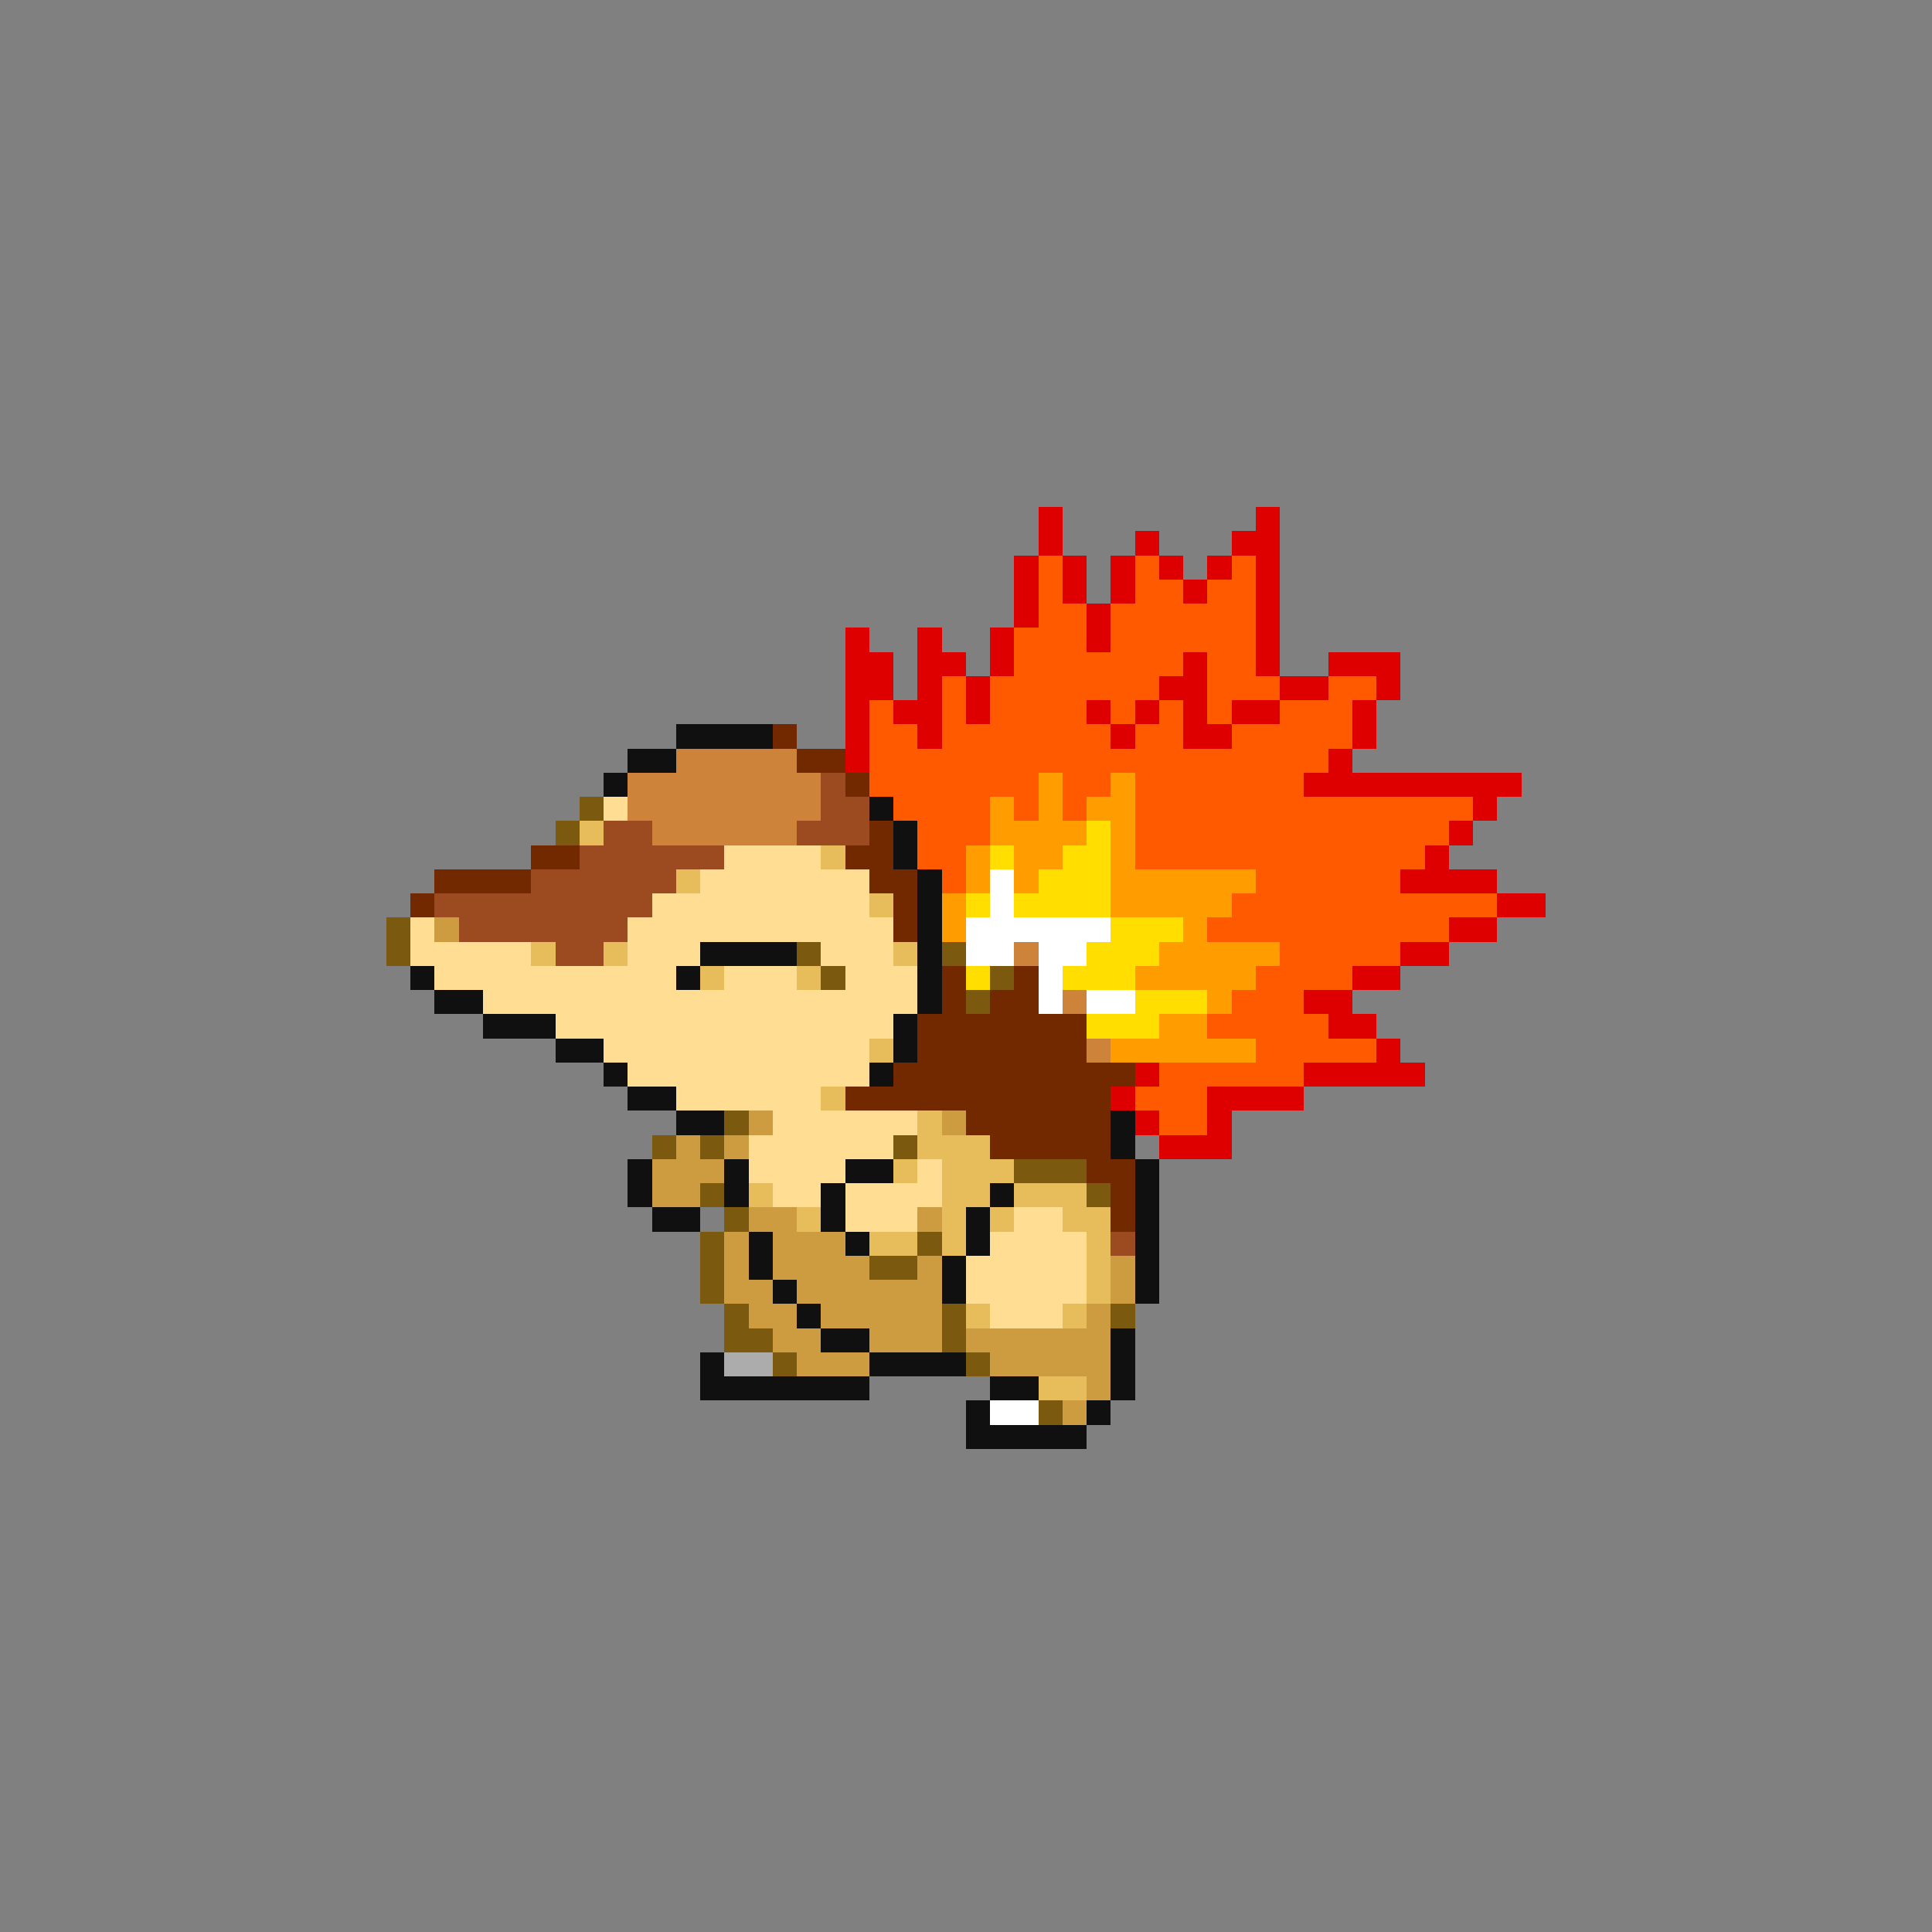<svg xmlns="http://www.w3.org/2000/svg" viewBox="0 -0.5 80 80" shape-rendering="crispEdges">
<rect x="0" y="-0.5" width="80" height="80" fill="#808080" stroke="none"/>
<path stroke="#de0000" d="M43 21h1M52 21h1M43 22h1M47 22h1M51 22h2M42 23h1M44 23h1M46 23h1M48 23h1M50 23h1M52 23h1M42 24h1M44 24h1M46 24h1M49 24h1M52 24h1M42 25h1M45 25h1M52 25h1M35 26h1M38 26h1M41 26h1M45 26h1M52 26h1M35 27h2M38 27h2M41 27h1M49 27h1M52 27h1M55 27h3M35 28h2M38 28h1M40 28h1M48 28h2M53 28h2M57 28h1M35 29h1M37 29h2M40 29h1M45 29h1M47 29h1M49 29h1M51 29h2M56 29h1M35 30h1M38 30h1M46 30h1M49 30h2M56 30h1M35 31h1M55 31h1M54 32h9M61 33h1M60 34h1M59 35h1M58 36h4M62 37h2M60 38h2M58 39h2M56 40h2M54 41h2M55 42h2M57 43h1M47 44h1M54 44h5M46 45h1M50 45h4M47 46h1M50 46h1M48 47h3" />
<path stroke="#ff5a00" d="M43 23h1M47 23h1M51 23h1M43 24h1M47 24h2M50 24h2M43 25h2M46 25h6M42 26h3M46 26h6M42 27h7M50 27h2M39 28h1M41 28h7M50 28h3M55 28h2M36 29h1M39 29h1M41 29h4M46 29h1M48 29h1M50 29h1M53 29h3M36 30h2M39 30h7M47 30h2M51 30h5M36 31h19M36 32h7M44 32h2M47 32h7M37 33h4M42 33h1M44 33h1M47 33h14M38 34h3M47 34h13M38 35h2M47 35h12M39 36h1M52 36h6M51 37h11M50 38h10M53 39h5M52 40h4M51 41h3M50 42h5M52 43h5M48 44h6M47 45h3M48 46h2" />
<path stroke="#101010" d="M28 30h4M26 31h2M25 32h1M36 33h1M37 34h1M37 35h1M38 36h1M38 37h1M38 38h1M29 39h4M38 39h1M17 40h1M28 40h1M38 40h1M18 41h2M38 41h1M20 42h3M37 42h1M23 43h2M37 43h1M25 44h1M36 44h1M26 45h2M28 46h2M46 46h1M46 47h1M26 48h1M30 48h1M35 48h2M47 48h1M26 49h1M30 49h1M34 49h1M41 49h1M47 49h1M27 50h2M34 50h1M40 50h1M47 50h1M31 51h1M35 51h1M40 51h1M47 51h1M31 52h1M39 52h1M47 52h1M32 53h1M39 53h1M47 53h1M33 54h1M34 55h2M46 55h1M29 56h1M36 56h4M46 56h1M29 57h7M41 57h2M46 57h1M40 58h1M45 58h1M40 59h5" />
<path stroke="#732900" d="M32 30h1M33 31h2M35 32h1M36 34h1M22 35h2M35 35h2M18 36h4M36 36h2M17 37h1M37 37h1M37 38h1M39 40h1M42 40h1M39 41h1M41 41h2M38 42h7M38 43h7M37 44h10M35 45h11M40 46h6M41 47h5M45 48h2M46 49h1M46 50h1" />
<path stroke="#cd8339" d="M28 31h5M26 32h8M26 33h8M27 34h6M42 39h1M44 41h1M45 43h1" />
<path stroke="#9c4a20" d="M34 32h1M34 33h2M25 34h2M33 34h3M24 35h6M22 36h6M18 37h9M19 38h7M23 39h2M46 51h1" />
<path stroke="#ff9c00" d="M43 32h1M46 32h1M41 33h1M43 33h1M45 33h2M41 34h4M46 34h1M40 35h1M42 35h2M46 35h1M40 36h1M42 36h1M46 36h6M39 37h1M46 37h5M39 38h1M49 38h1M48 39h5M47 40h5M50 41h1M48 42h2M46 43h6" />
<path stroke="#7b5a10" d="M24 33h1M23 34h1M16 38h1M16 39h1M33 39h1M39 39h1M34 40h1M41 40h1M40 41h1M30 46h1M27 47h1M29 47h1M37 47h1M42 48h3M29 49h1M45 49h1M30 50h1M29 51h1M38 51h1M29 52h1M36 52h2M29 53h1M30 54h1M39 54h1M46 54h1M30 55h2M39 55h1M32 56h1M40 56h1M43 58h1" />
<path stroke="#ffde94" d="M25 33h1M30 35h4M29 36h7M27 37h9M17 38h1M26 38h11M17 39h5M26 39h3M34 39h3M18 40h10M30 40h3M35 40h3M20 41h18M23 42h14M25 43h11M26 44h10M28 45h6M32 46h6M31 47h6M31 48h4M38 48h1M32 49h2M35 49h4M35 50h3M42 50h2M41 51h4M40 52h5M40 53h5M41 54h3" />
<path stroke="#e6bd5a" d="M24 34h1M34 35h1M28 36h1M36 37h1M22 39h1M25 39h1M37 39h1M29 40h1M33 40h1M36 43h1M34 45h1M38 46h1M38 47h3M37 48h1M39 48h3M31 49h1M39 49h2M42 49h3M33 50h1M39 50h1M41 50h1M44 50h2M36 51h2M39 51h1M45 51h1M45 52h1M45 53h1M40 54h1M44 54h1M43 57h2" />
<path stroke="#ffde00" d="M45 34h1M41 35h1M44 35h2M43 36h3M40 37h1M42 37h4M46 38h3M45 39h3M40 40h1M44 40h3M47 41h3M45 42h3" />
<path stroke="#ffffff" d="M41 36h1M41 37h1M40 38h6M40 39h2M43 39h2M43 40h1M43 41h1M45 41h2M41 58h2" />
<path stroke="#cd9c41" d="M18 38h1M31 46h1M39 46h1M28 47h1M30 47h1M27 48h3M27 49h2M31 50h2M38 50h1M30 51h1M32 51h3M30 52h1M32 52h4M38 52h1M46 52h1M30 53h2M33 53h6M46 53h1M31 54h2M34 54h5M45 54h1M32 55h2M36 55h3M40 55h6M33 56h3M41 56h5M45 57h1M44 58h1" />
<path stroke="#acacac" d="M30 56h2" />
</svg>